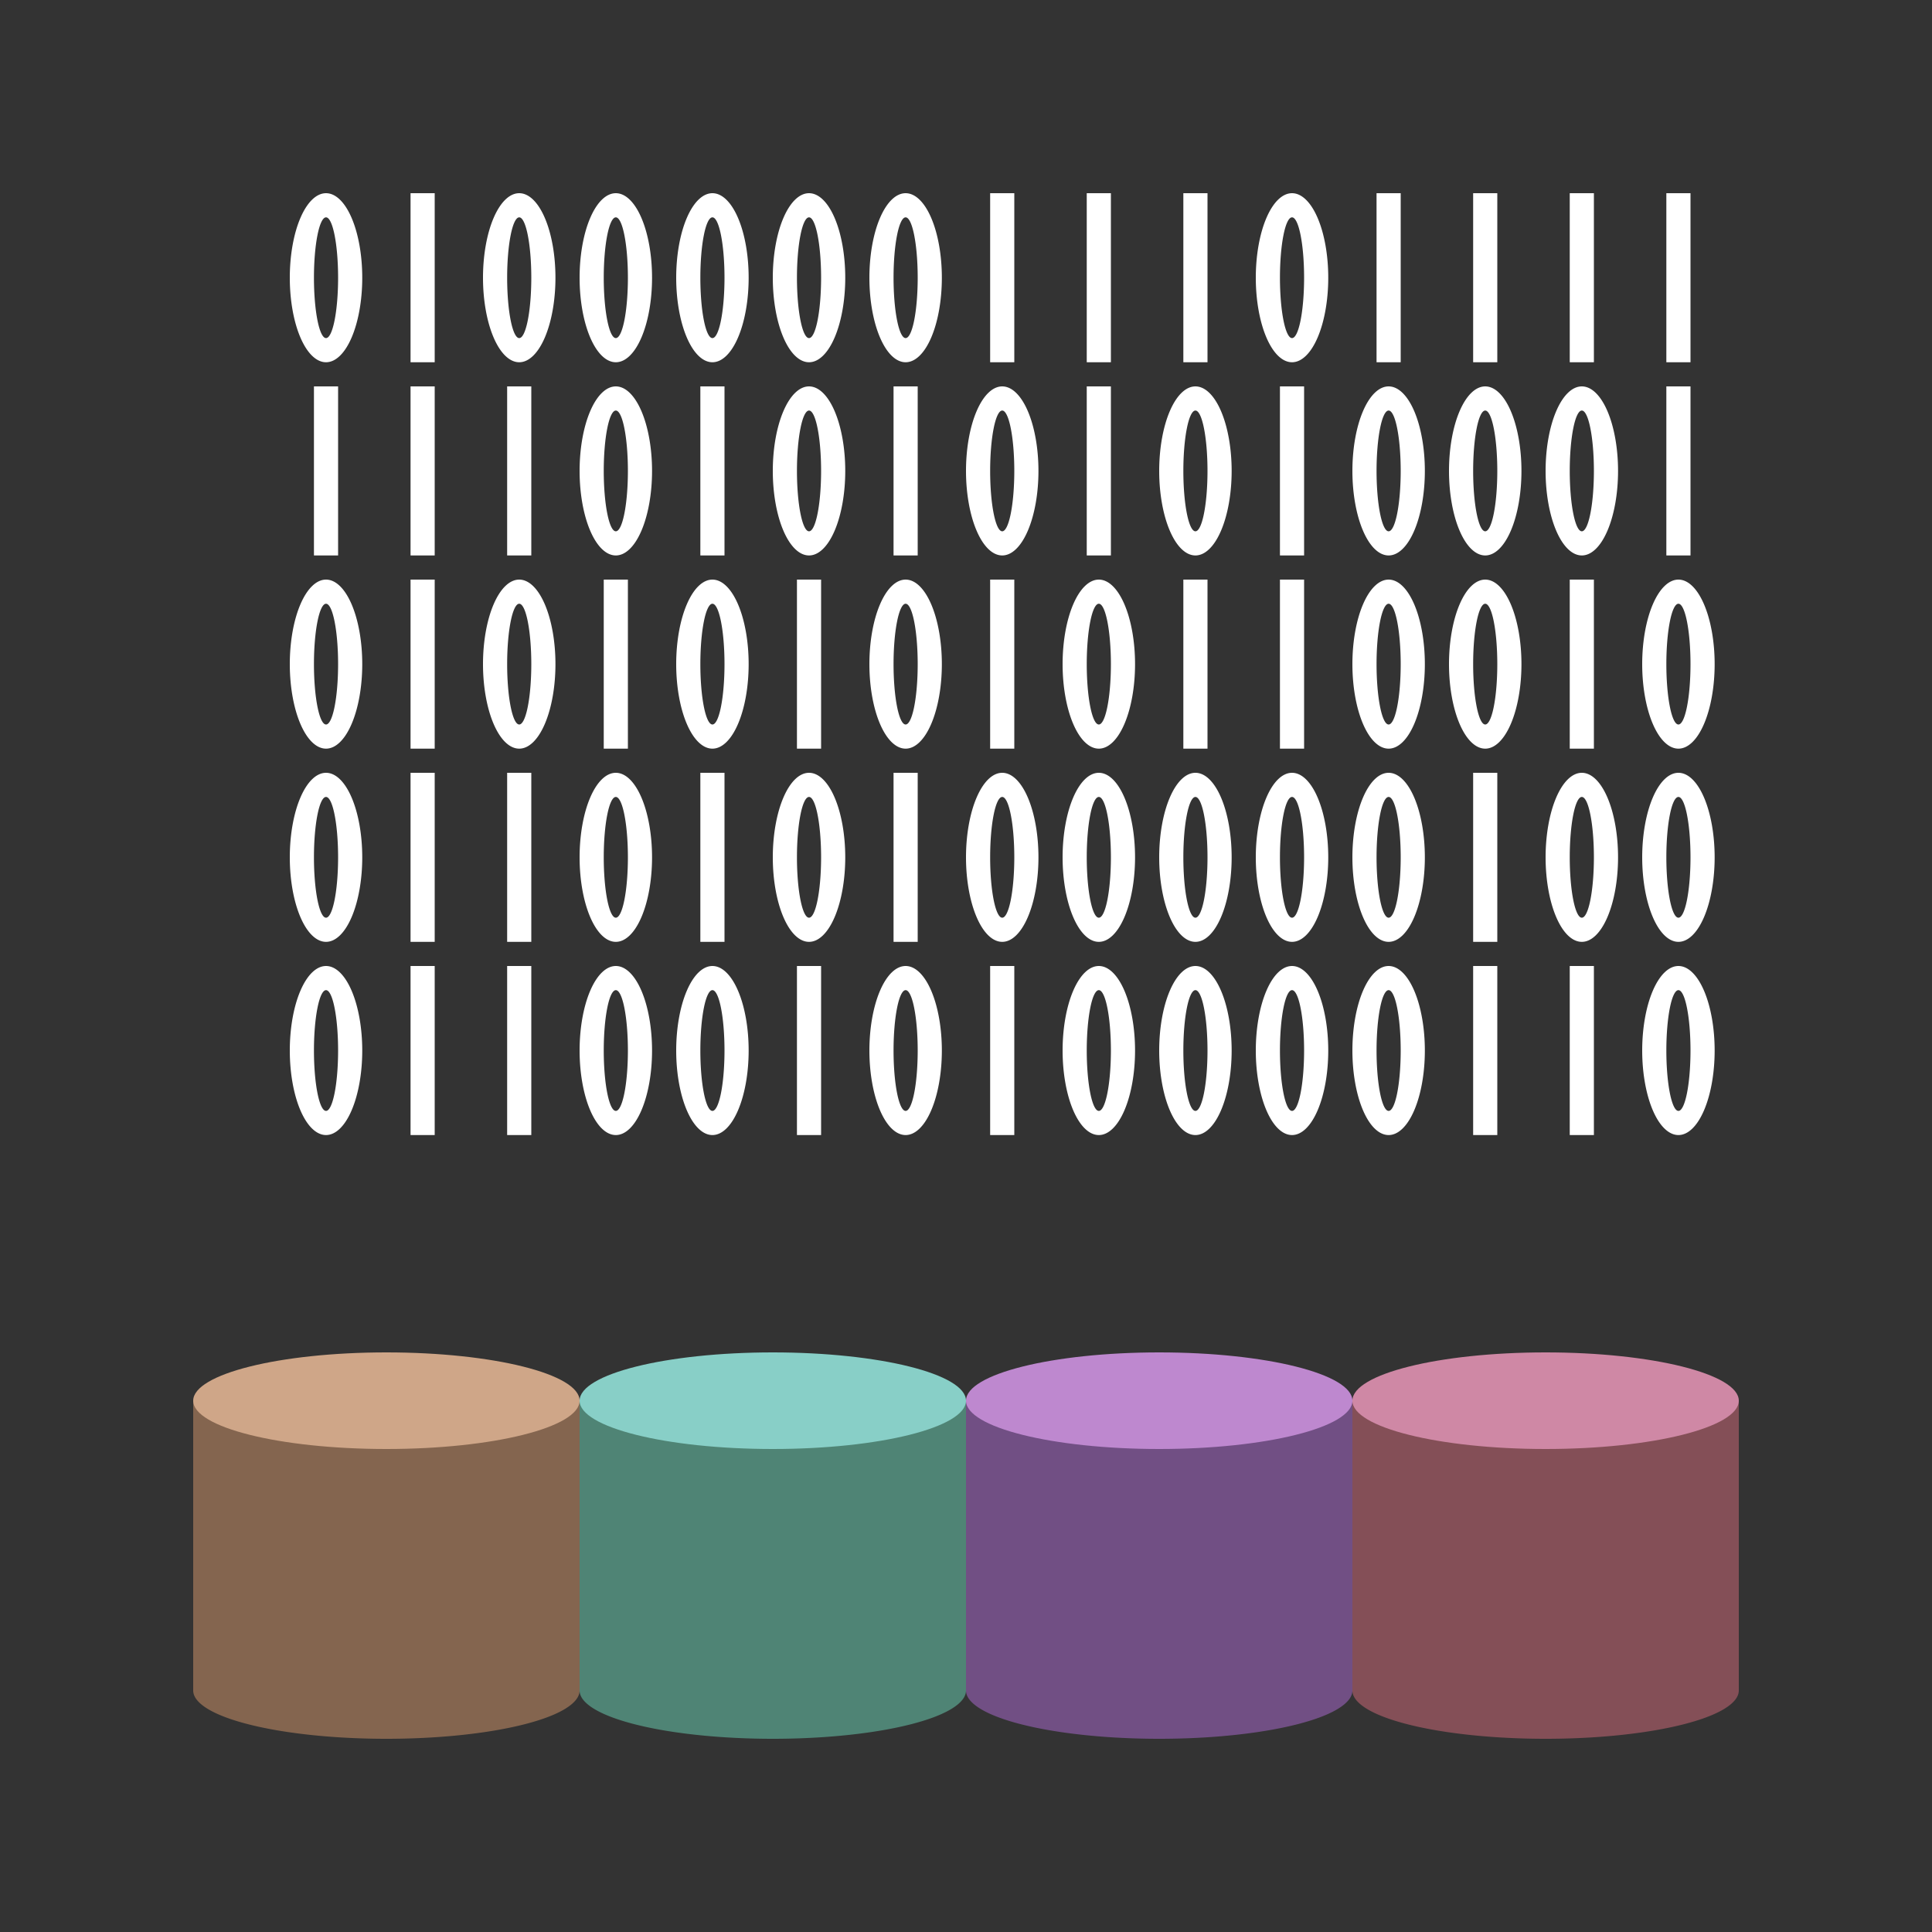 <?xml version="1.0" encoding="UTF-8" standalone="no"?>
<svg
   xmlns:dc="http://purl.org/dc/elements/1.1/"
   xmlns:cc="http://creativecommons.org/ns#"
   xmlns:rdf="http://www.w3.org/1999/02/22-rdf-syntax-ns#"
   xmlns:svg="http://www.w3.org/2000/svg"
   xmlns="http://www.w3.org/2000/svg"
   xmlns:sodipodi="http://sodipodi.sourceforge.net/DTD/sodipodi-0.dtd"
   xmlns:inkscape="http://www.inkscape.org/namespaces/inkscape"
   version="1.1"
   id="svg2"
   width="80"
   height="80"
   viewBox="0 0 80 80"
   sodipodi:docname="efm-o.svg"
   inkscape:version="1.0.1 (3bc2e813f5, 2020-09-07)"
   inkscape:export-filename="/home/raster/C/th-efl/th/img/ic/efm-o-040.png"
   inkscape:export-xdpi="48"
   inkscape:export-ydpi="48">
  <rect x="0" y="0" width="80" height="80" fill="#333333" stroke="none"/>
  <defs
     id="defs6">
    <rect
       id="rect1822"
       height="22.427"
       width="47.971"
       y="8"
       x="16" />
    <rect
       x="20"
       y="20"
       width="40"
       height="30"
       id="rect878" />
    <rect
       x="20"
       y="50"
       width="40"
       height="30"
       id="rect872" />
    <rect
       x="20"
       y="20"
       width="40"
       height="30"
       id="rect864" />
    <rect
       x="20"
       y="20"
       width="40"
       height="30"
       id="rect858" />
    <rect
       x="20"
       y="20"
       width="40"
       height="30"
       id="rect852" />
  </defs>
  <sodipodi:namedview
     inkscape:showpageshadow="false"
     inkscape:document-rotation="0"
     pagecolor="#404040"
     bordercolor="#ff66ac"
     borderopacity="1"
     objecttolerance="10"
     gridtolerance="10"
     guidetolerance="10"
     inkscape:pageopacity="0"
     inkscape:pageshadow="2"
     inkscape:window-width="1756"
     inkscape:window-height="1372"
     id="namedview4"
     showgrid="true"
     inkscape:zoom="13.05"
     inkscape:cx="40"
     inkscape:cy="40"
     inkscape:window-x="804"
     inkscape:window-y="0"
     inkscape:window-maximized="0"
     inkscape:current-layer="g10"
     showguides="false"
     inkscape:snap-bbox="true"
     inkscape:bbox-nodes="true"
     inkscape:snap-others="false"
     inkscape:snap-nodes="true"
     borderlayer="true">
    <inkscape:grid
       type="xygrid"
       id="grid837"
       empspacing="4" />
  </sodipodi:namedview>
  <g
     inkscape:groupmode="layer"
     inkscape:label="Image"
     id="g10">
    <path
       id="ellipse3599"
       style="fill:#84654f;fill-opacity:1;stroke:none;stroke-width:3.098;stroke-linecap:round;stroke-linejoin:round;stroke-miterlimit:4;stroke-dasharray:none;stroke-dashoffset:0;stroke-opacity:1"
       d="m 8,58 v 12 a 8,2 0 0 0 8,2 8,2 0 0 0 8,-2 8,2 0 0 0 0,-0.008 V 58 Z" />
    <path
       id="path3606"
       style="fill:#4f8475;fill-opacity:1;stroke:none;stroke-width:3.098;stroke-linecap:round;stroke-linejoin:round;stroke-miterlimit:4;stroke-dasharray:none;stroke-dashoffset:0;stroke-opacity:1"
       d="m 24,58 v 12 a 8,2 0 0 0 8,2 8,2 0 0 0 8,-2 8,2 0 0 0 0,-0.008 V 58 Z" />
    <path
       id="path3608"
       style="fill:#714f84;fill-opacity:1;stroke:none;stroke-width:3.098;stroke-linecap:round;stroke-linejoin:round;stroke-miterlimit:4;stroke-dasharray:none;stroke-dashoffset:0;stroke-opacity:1"
       d="m 40,58 v 12 a 8,2 0 0 0 8,2 8,2 0 0 0 8,-2 8,2 0 0 0 0,-0.008 V 58 Z" />
    <path
       id="path3610"
       style="fill:#844f57;fill-opacity:1;stroke:none;stroke-width:3.098;stroke-linecap:round;stroke-linejoin:round;stroke-miterlimit:4;stroke-dasharray:none;stroke-dashoffset:0;stroke-opacity:1"
       d="m 56,58 v 12 a 8,2 0 0 0 8,2 8,2 0 0 0 8,-2 8,2 0 0 0 0,-0.008 V 58 Z" />
    <ellipse
       style="fill:#cfa688;fill-opacity:1;stroke:none;stroke-width:3.098;stroke-linecap:round;stroke-linejoin:round;stroke-miterlimit:4;stroke-dasharray:none;stroke-dashoffset:0;stroke-opacity:1"
       id="path3591"
       cx="16"
       cy="58"
       rx="8"
       ry="2" />
    <ellipse
       style="fill:#88cfc7;fill-opacity:1;stroke:none;stroke-width:3.098;stroke-linecap:round;stroke-linejoin:round;stroke-miterlimit:4;stroke-dasharray:none;stroke-dashoffset:0;stroke-opacity:1"
       id="ellipse3593"
       cx="32"
       cy="58"
       rx="8"
       ry="2" />
    <ellipse
       style="fill:#be88cf;fill-opacity:1;stroke:none;stroke-width:3.098;stroke-linecap:round;stroke-linejoin:round;stroke-miterlimit:4;stroke-dasharray:none;stroke-dashoffset:0;stroke-opacity:1"
       id="ellipse3595"
       cx="48"
       cy="58"
       rx="8"
       ry="2" />
    <ellipse
       style="fill:#cf88a5;fill-opacity:1;stroke:none;stroke-width:3.098;stroke-linecap:round;stroke-linejoin:round;stroke-miterlimit:4;stroke-dasharray:none;stroke-dashoffset:0;stroke-opacity:1"
       id="ellipse3597"
       cx="64"
       cy="58"
       rx="8"
       ry="2" />
    <path
       id="path3612"
       style="fill:#ffffff;fill-opacity:1;stroke:none;stroke-width:3;stroke-linecap:round;stroke-linejoin:round;stroke-miterlimit:4;stroke-dasharray:none;stroke-dashoffset:0;stroke-opacity:1"
       d="M 13.5,40 A 1.5,3.5 0 0 0 12,43.5 1.5,3.5 0 0 0 13.5,47 1.5,3.5 0 0 0 15,43.5 1.5,3.5 0 0 0 13.5,40 Z m -0.002,1 A 0.5,2.5 0 0 1 13.5,41 0.5,2.5 0 0 1 14,43.5 0.5,2.5 0 0 1 13.5,46 0.5,2.5 0 0 1 13,43.5 0.5,2.5 0 0 1 13.498,41 Z" />
    <rect
       style="fill:#ffffff;fill-opacity:1;stroke:none;stroke-width:3;stroke-linecap:round;stroke-linejoin:round;stroke-miterlimit:4;stroke-dasharray:none;stroke-dashoffset:0;stroke-opacity:1"
       id="rect3619"
       width="1"
       height="7"
       x="17"
       y="40" />
    <path
       id="path3625"
       style="fill:#ffffff;fill-opacity:1;stroke:none;stroke-width:3;stroke-linecap:round;stroke-linejoin:round;stroke-miterlimit:4;stroke-dasharray:none;stroke-dashoffset:0;stroke-opacity:1"
       d="M 29.5,40 A 1.5,3.5 0 0 0 28,43.5 1.5,3.5 0 0 0 29.5,47 1.5,3.5 0 0 0 31,43.5 1.5,3.5 0 0 0 29.5,40 Z m -0.002,1 A 0.5,2.5 0 0 1 29.5,41 0.5,2.5 0 0 1 30,43.5 0.5,2.5 0 0 1 29.5,46 0.5,2.5 0 0 1 29,43.5 0.5,2.5 0 0 1 29.498,41 Z" />
    <rect
       style="fill:#ffffff;fill-opacity:1;stroke:none;stroke-width:3;stroke-linecap:round;stroke-linejoin:round;stroke-miterlimit:4;stroke-dasharray:none;stroke-dashoffset:0;stroke-opacity:1"
       id="rect3627"
       width="1"
       height="7"
       x="33"
       y="40" />
    <rect
       style="fill:#ffffff;fill-opacity:1;stroke:none;stroke-width:3;stroke-linecap:round;stroke-linejoin:round;stroke-miterlimit:4;stroke-dasharray:none;stroke-dashoffset:0;stroke-opacity:1"
       id="rect3631"
       width="1"
       height="7"
       x="41"
       y="40" />
    <path
       id="path3633"
       style="fill:#ffffff;fill-opacity:1;stroke:none;stroke-width:3;stroke-linecap:round;stroke-linejoin:round;stroke-miterlimit:4;stroke-dasharray:none;stroke-dashoffset:0;stroke-opacity:1"
       d="M 45.5,40 A 1.5,3.5 0 0 0 44,43.5 1.5,3.5 0 0 0 45.5,47 1.5,3.5 0 0 0 47,43.5 1.5,3.5 0 0 0 45.5,40 Z m -0.002,1 A 0.5,2.5 0 0 1 45.5,41 0.5,2.5 0 0 1 46,43.5 0.5,2.5 0 0 1 45.5,46 0.5,2.5 0 0 1 45,43.5 0.5,2.5 0 0 1 45.498,41 Z" />
    <path
       id="path3637"
       style="fill:#ffffff;fill-opacity:1;stroke:none;stroke-width:3;stroke-linecap:round;stroke-linejoin:round;stroke-miterlimit:4;stroke-dasharray:none;stroke-dashoffset:0;stroke-opacity:1"
       d="M 53.5,40 A 1.5,3.5 0 0 0 52,43.5 1.5,3.5 0 0 0 53.5,47 1.5,3.5 0 0 0 55,43.5 1.5,3.5 0 0 0 53.5,40 Z m -0.002,1 A 0.5,2.5 0 0 1 53.5,41 0.5,2.5 0 0 1 54,43.5 0.5,2.5 0 0 1 53.5,46 0.5,2.5 0 0 1 53,43.5 0.5,2.5 0 0 1 53.498,41 Z" />
    <rect
       style="fill:#ffffff;fill-opacity:1;stroke:none;stroke-width:3;stroke-linecap:round;stroke-linejoin:round;stroke-miterlimit:4;stroke-dasharray:none;stroke-dashoffset:0;stroke-opacity:1"
       id="rect3643"
       width="1"
       height="7"
       x="65"
       y="40" />
    <rect
       style="fill:#ffffff;fill-opacity:1;stroke:none;stroke-width:3;stroke-linecap:round;stroke-linejoin:round;stroke-miterlimit:4;stroke-dasharray:none;stroke-dashoffset:0;stroke-opacity:1"
       id="rect3655"
       width="1"
       height="7"
       x="21"
       y="32" />
    <path
       id="path3657"
       style="fill:#ffffff;fill-opacity:1;stroke:none;stroke-width:3;stroke-linecap:round;stroke-linejoin:round;stroke-miterlimit:4;stroke-dasharray:none;stroke-dashoffset:0;stroke-opacity:1"
       d="M 25.5,32 A 1.5,3.5 0 0 0 24,35.5 1.5,3.5 0 0 0 25.5,39 1.5,3.5 0 0 0 27,35.5 1.5,3.5 0 0 0 25.5,32 Z m -0.002,1 A 0.5,2.5 0 0 1 25.5,33 0.5,2.5 0 0 1 26,35.5 0.5,2.5 0 0 1 25.5,38 0.5,2.5 0 0 1 25,35.5 0.5,2.5 0 0 1 25.498,33 Z" />
    <rect
       style="fill:#ffffff;fill-opacity:1;stroke:none;stroke-width:3;stroke-linecap:round;stroke-linejoin:round;stroke-miterlimit:4;stroke-dasharray:none;stroke-dashoffset:0;stroke-opacity:1"
       id="rect3659"
       width="1"
       height="7"
       x="29"
       y="32" />
    <rect
       style="fill:#ffffff;fill-opacity:1;stroke:none;stroke-width:3;stroke-linecap:round;stroke-linejoin:round;stroke-miterlimit:4;stroke-dasharray:none;stroke-dashoffset:0;stroke-opacity:1"
       id="rect3663"
       width="1"
       height="7"
       x="37"
       y="32" />
    <path
       id="path3665"
       style="fill:#ffffff;fill-opacity:1;stroke:none;stroke-width:3;stroke-linecap:round;stroke-linejoin:round;stroke-miterlimit:4;stroke-dasharray:none;stroke-dashoffset:0;stroke-opacity:1"
       d="M 41.5,32 A 1.5,3.5 0 0 0 40,35.5 1.5,3.5 0 0 0 41.5,39 1.5,3.5 0 0 0 43,35.5 1.5,3.5 0 0 0 41.5,32 Z m -0.002,1 A 0.5,2.5 0 0 1 41.5,33 0.5,2.5 0 0 1 42,35.5 0.5,2.5 0 0 1 41.5,38 0.5,2.5 0 0 1 41,35.5 0.5,2.5 0 0 1 41.498,33 Z" />
    <path
       id="path3669"
       style="fill:#ffffff;fill-opacity:1;stroke:none;stroke-width:3;stroke-linecap:round;stroke-linejoin:round;stroke-miterlimit:4;stroke-dasharray:none;stroke-dashoffset:0;stroke-opacity:1"
       d="M 49.5,32 A 1.5,3.5 0 0 0 48,35.5 1.5,3.5 0 0 0 49.5,39 1.5,3.5 0 0 0 51,35.5 1.5,3.5 0 0 0 49.5,32 Z m -0.002,1 A 0.5,2.5 0 0 1 49.5,33 0.5,2.5 0 0 1 50,35.5 0.5,2.5 0 0 1 49.5,38 0.5,2.5 0 0 1 49,35.5 0.5,2.5 0 0 1 49.498,33 Z" />
    <path
       id="path3673"
       style="fill:#ffffff;fill-opacity:1;stroke:none;stroke-width:3;stroke-linecap:round;stroke-linejoin:round;stroke-miterlimit:4;stroke-dasharray:none;stroke-dashoffset:0;stroke-opacity:1"
       d="M 57.5,32 A 1.5,3.5 0 0 0 56,35.5 1.5,3.5 0 0 0 57.5,39 1.5,3.5 0 0 0 59,35.5 1.5,3.5 0 0 0 57.5,32 Z m -0.002,1 A 0.5,2.5 0 0 1 57.5,33 0.5,2.5 0 0 1 58,35.5 0.5,2.5 0 0 1 57.5,38 0.5,2.5 0 0 1 57,35.5 0.5,2.5 0 0 1 57.498,33 Z" />
    <rect
       style="fill:#ffffff;fill-opacity:1;stroke:none;stroke-width:3;stroke-linecap:round;stroke-linejoin:round;stroke-miterlimit:4;stroke-dasharray:none;stroke-dashoffset:0;stroke-opacity:1"
       id="rect3675"
       width="1"
       height="7"
       x="61"
       y="32" />
    <path
       id="path3677"
       style="fill:#ffffff;fill-opacity:1;stroke:none;stroke-width:3;stroke-linecap:round;stroke-linejoin:round;stroke-miterlimit:4;stroke-dasharray:none;stroke-dashoffset:0;stroke-opacity:1"
       d="M 65.5,32 A 1.5,3.5 0 0 0 64,35.5 1.5,3.5 0 0 0 65.5,39 1.5,3.5 0 0 0 67,35.5 1.5,3.5 0 0 0 65.5,32 Z m -0.002,1 A 0.5,2.5 0 0 1 65.5,33 0.5,2.5 0 0 1 66,35.5 0.5,2.5 0 0 1 65.5,38 0.5,2.5 0 0 1 65,35.5 0.5,2.5 0 0 1 65.498,33 Z" />
    <path
       id="path3681"
       style="fill:#ffffff;fill-opacity:1;stroke:none;stroke-width:3;stroke-linecap:round;stroke-linejoin:round;stroke-miterlimit:4;stroke-dasharray:none;stroke-dashoffset:0;stroke-opacity:1"
       d="M 13.5,24 A 1.5,3.5 0 0 0 12,27.5 1.5,3.5 0 0 0 13.5,31 1.5,3.5 0 0 0 15,27.5 1.5,3.5 0 0 0 13.5,24 Z m -0.002,1 A 0.5,2.5 0 0 1 13.5,25 0.5,2.5 0 0 1 14,27.5 0.5,2.5 0 0 1 13.5,30 0.5,2.5 0 0 1 13,27.5 0.5,2.5 0 0 1 13.498,25 Z" />
    <rect
       style="fill:#ffffff;fill-opacity:1;stroke:none;stroke-width:3;stroke-linecap:round;stroke-linejoin:round;stroke-miterlimit:4;stroke-dasharray:none;stroke-dashoffset:0;stroke-opacity:1"
       id="rect3683"
       width="1"
       height="7"
       x="17"
       y="24" />
    <rect
       style="fill:#ffffff;fill-opacity:1;stroke:none;stroke-width:3;stroke-linecap:round;stroke-linejoin:round;stroke-miterlimit:4;stroke-dasharray:none;stroke-dashoffset:0;stroke-opacity:1"
       id="rect3687"
       width="1"
       height="7"
       x="25"
       y="24" />
    <path
       id="path3689"
       style="fill:#ffffff;fill-opacity:1;stroke:none;stroke-width:3;stroke-linecap:round;stroke-linejoin:round;stroke-miterlimit:4;stroke-dasharray:none;stroke-dashoffset:0;stroke-opacity:1"
       d="M 29.5,24 A 1.5,3.5 0 0 0 28,27.5 1.5,3.5 0 0 0 29.5,31 1.5,3.5 0 0 0 31,27.5 1.5,3.5 0 0 0 29.5,24 Z m -0.002,1 A 0.5,2.5 0 0 1 29.5,25 0.5,2.5 0 0 1 30,27.5 0.5,2.5 0 0 1 29.5,30 0.5,2.5 0 0 1 29,27.5 0.5,2.5 0 0 1 29.498,25 Z" />
    <rect
       style="fill:#ffffff;fill-opacity:1;stroke:none;stroke-width:3;stroke-linecap:round;stroke-linejoin:round;stroke-miterlimit:4;stroke-dasharray:none;stroke-dashoffset:0;stroke-opacity:1"
       id="rect3691"
       width="1"
       height="7"
       x="33"
       y="24" />
    <rect
       style="fill:#ffffff;fill-opacity:1;stroke:none;stroke-width:3;stroke-linecap:round;stroke-linejoin:round;stroke-miterlimit:4;stroke-dasharray:none;stroke-dashoffset:0;stroke-opacity:1"
       id="rect3695"
       width="1"
       height="7"
       x="41"
       y="24" />
    <path
       id="path3697"
       style="fill:#ffffff;fill-opacity:1;stroke:none;stroke-width:3;stroke-linecap:round;stroke-linejoin:round;stroke-miterlimit:4;stroke-dasharray:none;stroke-dashoffset:0;stroke-opacity:1"
       d="M 45.5,24 A 1.5,3.5 0 0 0 44,27.5 1.5,3.5 0 0 0 45.5,31 1.5,3.5 0 0 0 47,27.5 1.5,3.5 0 0 0 45.5,24 Z m -0.002,1 A 0.5,2.5 0 0 1 45.5,25 0.5,2.5 0 0 1 46,27.5 0.5,2.5 0 0 1 45.5,30 0.5,2.5 0 0 1 45,27.5 0.5,2.5 0 0 1 45.498,25 Z" />
    <rect
       style="fill:#ffffff;fill-opacity:1;stroke:none;stroke-width:3;stroke-linecap:round;stroke-linejoin:round;stroke-miterlimit:4;stroke-dasharray:none;stroke-dashoffset:0;stroke-opacity:1"
       id="rect3699"
       width="1"
       height="7"
       x="49"
       y="24" />
    <path
       id="path3705"
       style="fill:#ffffff;fill-opacity:1;stroke:none;stroke-width:3;stroke-linecap:round;stroke-linejoin:round;stroke-miterlimit:4;stroke-dasharray:none;stroke-dashoffset:0;stroke-opacity:1"
       d="M 61.5,24 A 1.5,3.5 0 0 0 60,27.5 1.5,3.5 0 0 0 61.5,31 1.5,3.5 0 0 0 63,27.5 1.5,3.5 0 0 0 61.5,24 Z m -0.002,1 A 0.5,2.5 0 0 1 61.5,25 0.5,2.5 0 0 1 62,27.5 0.5,2.5 0 0 1 61.5,30 0.5,2.5 0 0 1 61,27.5 0.5,2.5 0 0 1 61.498,25 Z" />
    <rect
       style="fill:#ffffff;fill-opacity:1;stroke:none;stroke-width:3;stroke-linecap:round;stroke-linejoin:round;stroke-miterlimit:4;stroke-dasharray:none;stroke-dashoffset:0;stroke-opacity:1"
       id="rect3707"
       width="1"
       height="7"
       x="65"
       y="24" />
    <path
       id="path3709"
       style="fill:#ffffff;fill-opacity:1;stroke:none;stroke-width:3;stroke-linecap:round;stroke-linejoin:round;stroke-miterlimit:4;stroke-dasharray:none;stroke-dashoffset:0;stroke-opacity:1"
       d="M 69.5,24 A 1.5,3.5 0 0 0 68,27.5 1.5,3.5 0 0 0 69.5,31 1.5,3.5 0 0 0 71,27.5 1.5,3.5 0 0 0 69.5,24 Z m -0.002,1 A 0.5,2.5 0 0 1 69.5,25 0.5,2.5 0 0 1 70,27.5 0.5,2.5 0 0 1 69.5,30 0.5,2.5 0 0 1 69,27.5 0.5,2.5 0 0 1 69.498,25 Z" />
    <rect
       style="fill:#ffffff;fill-opacity:1;stroke:none;stroke-width:3;stroke-linecap:round;stroke-linejoin:round;stroke-miterlimit:4;stroke-dasharray:none;stroke-dashoffset:0;stroke-opacity:1"
       id="rect3715"
       width="1"
       height="7"
       x="13"
       y="16" />
    <rect
       style="fill:#ffffff;fill-opacity:1;stroke:none;stroke-width:3;stroke-linecap:round;stroke-linejoin:round;stroke-miterlimit:4;stroke-dasharray:none;stroke-dashoffset:0;stroke-opacity:1"
       id="rect3723"
       width="1"
       height="7"
       x="29"
       y="16" />
    <rect
       style="fill:#ffffff;fill-opacity:1;stroke:none;stroke-width:3;stroke-linecap:round;stroke-linejoin:round;stroke-miterlimit:4;stroke-dasharray:none;stroke-dashoffset:0;stroke-opacity:1"
       id="rect3727"
       width="1"
       height="7"
       x="37"
       y="16" />
    <path
       id="path3729"
       style="fill:#ffffff;fill-opacity:1;stroke:none;stroke-width:3;stroke-linecap:round;stroke-linejoin:round;stroke-miterlimit:4;stroke-dasharray:none;stroke-dashoffset:0;stroke-opacity:1"
       d="M 41.5,16 A 1.5,3.5 0 0 0 40,19.5 1.5,3.5 0 0 0 41.5,23 1.5,3.5 0 0 0 43,19.5 1.5,3.5 0 0 0 41.5,16 Z m -0.002,1 A 0.5,2.5 0 0 1 41.5,17 0.5,2.5 0 0 1 42,19.5 0.5,2.5 0 0 1 41.5,22 0.5,2.5 0 0 1 41,19.5 0.5,2.5 0 0 1 41.498,17 Z" />
    <rect
       style="fill:#ffffff;fill-opacity:1;stroke:none;stroke-width:3;stroke-linecap:round;stroke-linejoin:round;stroke-miterlimit:4;stroke-dasharray:none;stroke-dashoffset:0;stroke-opacity:1"
       id="rect3731"
       width="1"
       height="7"
       x="45"
       y="16" />
    <rect
       style="fill:#ffffff;fill-opacity:1;stroke:none;stroke-width:3;stroke-linecap:round;stroke-linejoin:round;stroke-miterlimit:4;stroke-dasharray:none;stroke-dashoffset:0;stroke-opacity:1"
       id="rect3735"
       width="1"
       height="7"
       x="53"
       y="16" />
    <path
       id="path3741"
       style="fill:#ffffff;fill-opacity:1;stroke:none;stroke-width:3;stroke-linecap:round;stroke-linejoin:round;stroke-miterlimit:4;stroke-dasharray:none;stroke-dashoffset:0;stroke-opacity:1"
       d="M 65.5,16 A 1.5,3.5 0 0 0 64,19.5 1.5,3.5 0 0 0 65.5,23 1.5,3.5 0 0 0 67,19.5 1.5,3.5 0 0 0 65.5,16 Z m -0.002,1 A 0.5,2.5 0 0 1 65.5,17 0.5,2.5 0 0 1 66,19.5 0.5,2.5 0 0 1 65.5,22 0.5,2.5 0 0 1 65,19.5 0.5,2.5 0 0 1 65.498,17 Z" />
    <rect
       style="fill:#ffffff;fill-opacity:1;stroke:none;stroke-width:3;stroke-linecap:round;stroke-linejoin:round;stroke-miterlimit:4;stroke-dasharray:none;stroke-dashoffset:0;stroke-opacity:1"
       id="rect3743"
       width="1"
       height="7"
       x="69"
       y="16" />
    <path
       id="path3745"
       style="fill:#ffffff;fill-opacity:1;stroke:none;stroke-width:3;stroke-linecap:round;stroke-linejoin:round;stroke-miterlimit:4;stroke-dasharray:none;stroke-dashoffset:0;stroke-opacity:1"
       d="M 13.5,8 A 1.5,3.5 0 0 0 12,11.5 1.5,3.5 0 0 0 13.5,15 1.5,3.5 0 0 0 15,11.5 1.5,3.5 0 0 0 13.5,8 Z M 13.498,9 A 0.5,2.5 0 0 1 13.5,9 0.5,2.5 0 0 1 14,11.5 0.5,2.5 0 0 1 13.5,14 0.5,2.5 0 0 1 13,11.5 0.5,2.5 0 0 1 13.498,9 Z" />
    <rect
       style="fill:#ffffff;fill-opacity:1;stroke:none;stroke-width:3;stroke-linecap:round;stroke-linejoin:round;stroke-miterlimit:4;stroke-dasharray:none;stroke-dashoffset:0;stroke-opacity:1"
       id="rect3747"
       width="1"
       height="7"
       x="17"
       y="8" />
    <path
       id="path3753"
       style="fill:#ffffff;fill-opacity:1;stroke:none;stroke-width:3;stroke-linecap:round;stroke-linejoin:round;stroke-miterlimit:4;stroke-dasharray:none;stroke-dashoffset:0;stroke-opacity:1"
       d="M 29.5,8 A 1.5,3.5 0 0 0 28,11.5 1.5,3.5 0 0 0 29.5,15 1.5,3.5 0 0 0 31,11.5 1.5,3.5 0 0 0 29.5,8 Z M 29.498,9 A 0.5,2.5 0 0 1 29.5,9 0.5,2.5 0 0 1 30,11.5 0.5,2.5 0 0 1 29.5,14 0.5,2.5 0 0 1 29,11.5 0.5,2.5 0 0 1 29.498,9 Z" />
    <rect
       style="fill:#ffffff;fill-opacity:1;stroke:none;stroke-width:3;stroke-linecap:round;stroke-linejoin:round;stroke-miterlimit:4;stroke-dasharray:none;stroke-dashoffset:0;stroke-opacity:1"
       id="rect3759"
       width="1"
       height="7"
       x="41"
       y="8" />
    <rect
       style="fill:#ffffff;fill-opacity:1;stroke:none;stroke-width:3;stroke-linecap:round;stroke-linejoin:round;stroke-miterlimit:4;stroke-dasharray:none;stroke-dashoffset:0;stroke-opacity:1"
       id="rect3763"
       width="1"
       height="7"
       x="49"
       y="8" />
    <path
       id="path3765"
       style="fill:#ffffff;fill-opacity:1;stroke:none;stroke-width:3;stroke-linecap:round;stroke-linejoin:round;stroke-miterlimit:4;stroke-dasharray:none;stroke-dashoffset:0;stroke-opacity:1"
       d="M 53.5,8 A 1.5,3.5 0 0 0 52,11.5 1.5,3.5 0 0 0 53.5,15 1.5,3.5 0 0 0 55,11.5 1.5,3.5 0 0 0 53.5,8 Z M 53.498,9 A 0.5,2.5 0 0 1 53.5,9 0.5,2.5 0 0 1 54,11.5 0.5,2.5 0 0 1 53.5,14 0.5,2.5 0 0 1 53,11.5 0.5,2.5 0 0 1 53.498,9 Z" />
    <rect
       style="fill:#ffffff;fill-opacity:1;stroke:none;stroke-width:3;stroke-linecap:round;stroke-linejoin:round;stroke-miterlimit:4;stroke-dasharray:none;stroke-dashoffset:0;stroke-opacity:1"
       id="rect3767"
       width="1"
       height="7"
       x="57"
       y="8" />
    <rect
       style="fill:#ffffff;fill-opacity:1;stroke:none;stroke-width:3;stroke-linecap:round;stroke-linejoin:round;stroke-miterlimit:4;stroke-dasharray:none;stroke-dashoffset:0;stroke-opacity:1"
       id="rect3771"
       width="1"
       height="7"
       x="65"
       y="8" />
    <rect
       style="fill:#ffffff;fill-opacity:1;stroke:none;stroke-width:3;stroke-linecap:round;stroke-linejoin:round;stroke-miterlimit:4;stroke-dasharray:none;stroke-dashoffset:0;stroke-opacity:1"
       id="rect3809"
       width="1"
       height="7"
       x="17"
       y="32" />
    <rect
       style="fill:#ffffff;fill-opacity:1;stroke:none;stroke-width:3;stroke-linecap:round;stroke-linejoin:round;stroke-miterlimit:4;stroke-dasharray:none;stroke-dashoffset:0;stroke-opacity:1"
       id="rect3811"
       width="1"
       height="7"
       x="21"
       y="40" />
    <rect
       style="fill:#ffffff;fill-opacity:1;stroke:none;stroke-width:3;stroke-linecap:round;stroke-linejoin:round;stroke-miterlimit:4;stroke-dasharray:none;stroke-dashoffset:0;stroke-opacity:1"
       id="rect3813"
       width="1"
       height="7"
       x="61"
       y="40" />
    <rect
       style="fill:#ffffff;fill-opacity:1;stroke:none;stroke-width:3;stroke-linecap:round;stroke-linejoin:round;stroke-miterlimit:4;stroke-dasharray:none;stroke-dashoffset:0;stroke-opacity:1"
       id="rect3815"
       width="1"
       height="7"
       x="53"
       y="24" />
    <rect
       style="fill:#ffffff;fill-opacity:1;stroke:none;stroke-width:3;stroke-linecap:round;stroke-linejoin:round;stroke-miterlimit:4;stroke-dasharray:none;stroke-dashoffset:0;stroke-opacity:1"
       id="rect3817"
       width="1"
       height="7"
       x="61"
       y="8" />
    <rect
       style="fill:#ffffff;fill-opacity:1;stroke:none;stroke-width:3;stroke-linecap:round;stroke-linejoin:round;stroke-miterlimit:4;stroke-dasharray:none;stroke-dashoffset:0;stroke-opacity:1"
       id="rect3819"
       width="1"
       height="7"
       x="45"
       y="8" />
    <rect
       style="fill:#ffffff;fill-opacity:1;stroke:none;stroke-width:3;stroke-linecap:round;stroke-linejoin:round;stroke-miterlimit:4;stroke-dasharray:none;stroke-dashoffset:0;stroke-opacity:1"
       id="rect3821"
       width="1"
       height="7"
       x="17"
       y="16" />
    <rect
       style="fill:#ffffff;fill-opacity:1;stroke:none;stroke-width:3;stroke-linecap:round;stroke-linejoin:round;stroke-miterlimit:4;stroke-dasharray:none;stroke-dashoffset:0;stroke-opacity:1"
       id="rect3823"
       width="1"
       height="7"
       x="69"
       y="8" />
    <rect
       style="fill:#ffffff;fill-opacity:1;stroke:none;stroke-width:3;stroke-linecap:round;stroke-linejoin:round;stroke-miterlimit:4;stroke-dasharray:none;stroke-dashoffset:0;stroke-opacity:1"
       id="rect3825"
       width="1"
       height="7"
       x="21"
       y="16" />
    <path
       id="path3827"
       style="fill:#ffffff;fill-opacity:1;stroke:none;stroke-width:3;stroke-linecap:round;stroke-linejoin:round;stroke-miterlimit:4;stroke-dasharray:none;stroke-dashoffset:0;stroke-opacity:1"
       d="M 21.5,8 A 1.5,3.5 0 0 0 20,11.5 1.5,3.5 0 0 0 21.5,15 1.5,3.5 0 0 0 23,11.5 1.5,3.5 0 0 0 21.5,8 Z M 21.498,9 A 0.5,2.5 0 0 1 21.5,9 0.5,2.5 0 0 1 22,11.5 0.5,2.5 0 0 1 21.5,14 0.5,2.5 0 0 1 21,11.5 0.5,2.5 0 0 1 21.498,9 Z" />
    <path
       id="path3829"
       style="fill:#ffffff;fill-opacity:1;stroke:none;stroke-width:3;stroke-linecap:round;stroke-linejoin:round;stroke-miterlimit:4;stroke-dasharray:none;stroke-dashoffset:0;stroke-opacity:1"
       d="M 25.5,8 A 1.5,3.5 0 0 0 24,11.5 1.5,3.5 0 0 0 25.5,15 1.5,3.5 0 0 0 27,11.5 1.5,3.5 0 0 0 25.5,8 Z M 25.498,9 A 0.5,2.5 0 0 1 25.5,9 0.5,2.5 0 0 1 26,11.5 0.5,2.5 0 0 1 25.5,14 0.5,2.5 0 0 1 25,11.5 0.5,2.5 0 0 1 25.498,9 Z" />
    <path
       id="path3831"
       style="fill:#ffffff;fill-opacity:1;stroke:none;stroke-width:3;stroke-linecap:round;stroke-linejoin:round;stroke-miterlimit:4;stroke-dasharray:none;stroke-dashoffset:0;stroke-opacity:1"
       d="M 33.5,8 A 1.5,3.5 0 0 0 32,11.5 1.5,3.5 0 0 0 33.5,15 1.5,3.5 0 0 0 35,11.5 1.5,3.5 0 0 0 33.5,8 Z M 33.498,9 A 0.5,2.5 0 0 1 33.5,9 0.5,2.5 0 0 1 34,11.5 0.5,2.5 0 0 1 33.5,14 0.5,2.5 0 0 1 33,11.5 0.5,2.5 0 0 1 33.498,9 Z" />
    <path
       id="path3833"
       style="fill:#ffffff;fill-opacity:1;stroke:none;stroke-width:3;stroke-linecap:round;stroke-linejoin:round;stroke-miterlimit:4;stroke-dasharray:none;stroke-dashoffset:0;stroke-opacity:1"
       d="M 37.5,8 A 1.5,3.5 0 0 0 36,11.5 1.5,3.5 0 0 0 37.5,15 1.5,3.5 0 0 0 39,11.5 1.5,3.5 0 0 0 37.5,8 Z M 37.498,9 A 0.5,2.5 0 0 1 37.5,9 0.5,2.5 0 0 1 38,11.5 0.5,2.5 0 0 1 37.5,14 0.5,2.5 0 0 1 37,11.5 0.5,2.5 0 0 1 37.498,9 Z" />
    <path
       id="path3835"
       style="fill:#ffffff;fill-opacity:1;stroke:none;stroke-width:3;stroke-linecap:round;stroke-linejoin:round;stroke-miterlimit:4;stroke-dasharray:none;stroke-dashoffset:0;stroke-opacity:1"
       d="M 25.5,16 A 1.5,3.5 0 0 0 24,19.5 1.5,3.5 0 0 0 25.5,23 1.5,3.5 0 0 0 27,19.5 1.5,3.5 0 0 0 25.5,16 Z m -0.002,1 A 0.5,2.5 0 0 1 25.5,17 0.5,2.5 0 0 1 26,19.5 0.5,2.5 0 0 1 25.5,22 0.5,2.5 0 0 1 25,19.5 0.5,2.5 0 0 1 25.498,17 Z" />
    <path
       id="path3837"
       style="fill:#ffffff;fill-opacity:1;stroke:none;stroke-width:3;stroke-linecap:round;stroke-linejoin:round;stroke-miterlimit:4;stroke-dasharray:none;stroke-dashoffset:0;stroke-opacity:1"
       d="M 33.5,16 A 1.5,3.5 0 0 0 32,19.5 1.5,3.5 0 0 0 33.5,23 1.5,3.5 0 0 0 35,19.5 1.5,3.5 0 0 0 33.5,16 Z m -0.002,1 A 0.5,2.5 0 0 1 33.5,17 0.5,2.5 0 0 1 34,19.5 0.5,2.5 0 0 1 33.5,22 0.5,2.5 0 0 1 33,19.5 0.5,2.5 0 0 1 33.498,17 Z" />
    <path
       id="path3839"
       style="fill:#ffffff;fill-opacity:1;stroke:none;stroke-width:3;stroke-linecap:round;stroke-linejoin:round;stroke-miterlimit:4;stroke-dasharray:none;stroke-dashoffset:0;stroke-opacity:1"
       d="M 49.5,16 A 1.5,3.5 0 0 0 48,19.5 1.5,3.5 0 0 0 49.5,23 1.5,3.5 0 0 0 51,19.5 1.5,3.5 0 0 0 49.5,16 Z m -0.002,1 A 0.5,2.5 0 0 1 49.5,17 0.5,2.5 0 0 1 50,19.5 0.5,2.5 0 0 1 49.5,22 0.5,2.5 0 0 1 49,19.5 0.5,2.5 0 0 1 49.498,17 Z" />
    <path
       id="path3841"
       style="fill:#ffffff;fill-opacity:1;stroke:none;stroke-width:3;stroke-linecap:round;stroke-linejoin:round;stroke-miterlimit:4;stroke-dasharray:none;stroke-dashoffset:0;stroke-opacity:1"
       d="M 57.5,16 A 1.5,3.5 0 0 0 56,19.5 1.5,3.5 0 0 0 57.5,23 1.5,3.5 0 0 0 59,19.5 1.5,3.5 0 0 0 57.5,16 Z m -0.002,1 A 0.5,2.5 0 0 1 57.5,17 0.5,2.5 0 0 1 58,19.5 0.5,2.5 0 0 1 57.5,22 0.5,2.5 0 0 1 57,19.5 0.5,2.5 0 0 1 57.498,17 Z" />
    <path
       id="path3843"
       style="fill:#ffffff;fill-opacity:1;stroke:none;stroke-width:3;stroke-linecap:round;stroke-linejoin:round;stroke-miterlimit:4;stroke-dasharray:none;stroke-dashoffset:0;stroke-opacity:1"
       d="M 61.5,16 A 1.5,3.5 0 0 0 60,19.5 1.5,3.5 0 0 0 61.5,23 1.5,3.5 0 0 0 63,19.5 1.5,3.5 0 0 0 61.5,16 Z m -0.002,1 A 0.5,2.5 0 0 1 61.5,17 0.5,2.5 0 0 1 62,19.5 0.5,2.5 0 0 1 61.5,22 0.5,2.5 0 0 1 61,19.5 0.5,2.5 0 0 1 61.498,17 Z" />
    <path
       id="path3845"
       style="fill:#ffffff;fill-opacity:1;stroke:none;stroke-width:3;stroke-linecap:round;stroke-linejoin:round;stroke-miterlimit:4;stroke-dasharray:none;stroke-dashoffset:0;stroke-opacity:1"
       d="M 57.5,24 A 1.5,3.5 0 0 0 56,27.5 1.5,3.5 0 0 0 57.5,31 1.5,3.5 0 0 0 59,27.5 1.5,3.5 0 0 0 57.5,24 Z m -0.002,1 A 0.5,2.5 0 0 1 57.5,25 0.5,2.5 0 0 1 58,27.5 0.5,2.5 0 0 1 57.5,30 0.5,2.5 0 0 1 57,27.5 0.5,2.5 0 0 1 57.498,25 Z" />
    <path
       id="path3847"
       style="fill:#ffffff;fill-opacity:1;stroke:none;stroke-width:3;stroke-linecap:round;stroke-linejoin:round;stroke-miterlimit:4;stroke-dasharray:none;stroke-dashoffset:0;stroke-opacity:1"
       d="M 37.5,24 A 1.5,3.5 0 0 0 36,27.5 1.5,3.5 0 0 0 37.5,31 1.5,3.5 0 0 0 39,27.5 1.5,3.5 0 0 0 37.5,24 Z m -0.002,1 A 0.5,2.5 0 0 1 37.5,25 0.5,2.5 0 0 1 38,27.5 0.5,2.5 0 0 1 37.5,30 0.5,2.5 0 0 1 37,27.5 0.5,2.5 0 0 1 37.498,25 Z" />
    <path
       id="path3849"
       style="fill:#ffffff;fill-opacity:1;stroke:none;stroke-width:3;stroke-linecap:round;stroke-linejoin:round;stroke-miterlimit:4;stroke-dasharray:none;stroke-dashoffset:0;stroke-opacity:1"
       d="M 21.5,24 A 1.5,3.5 0 0 0 20,27.5 1.5,3.5 0 0 0 21.5,31 1.5,3.5 0 0 0 23,27.5 1.5,3.5 0 0 0 21.5,24 Z m -0.002,1 A 0.5,2.5 0 0 1 21.5,25 0.5,2.5 0 0 1 22,27.5 0.5,2.5 0 0 1 21.5,30 0.5,2.5 0 0 1 21,27.5 0.5,2.5 0 0 1 21.498,25 Z" />
    <path
       id="path3851"
       style="fill:#ffffff;fill-opacity:1;stroke:none;stroke-width:3;stroke-linecap:round;stroke-linejoin:round;stroke-miterlimit:4;stroke-dasharray:none;stroke-dashoffset:0;stroke-opacity:1"
       d="M 13.5,32 A 1.5,3.5 0 0 0 12,35.5 1.5,3.5 0 0 0 13.5,39 1.5,3.5 0 0 0 15,35.5 1.5,3.5 0 0 0 13.5,32 Z m -0.002,1 A 0.5,2.5 0 0 1 13.5,33 0.5,2.5 0 0 1 14,35.5 0.5,2.5 0 0 1 13.5,38 0.5,2.5 0 0 1 13,35.5 0.5,2.5 0 0 1 13.498,33 Z" />
    <path
       id="path3853"
       style="fill:#ffffff;fill-opacity:1;stroke:none;stroke-width:3;stroke-linecap:round;stroke-linejoin:round;stroke-miterlimit:4;stroke-dasharray:none;stroke-dashoffset:0;stroke-opacity:1"
       d="M 25.5,40 A 1.5,3.5 0 0 0 24,43.5 1.5,3.5 0 0 0 25.5,47 1.5,3.5 0 0 0 27,43.5 1.5,3.5 0 0 0 25.5,40 Z m -0.002,1 A 0.5,2.5 0 0 1 25.5,41 0.5,2.5 0 0 1 26,43.5 0.5,2.5 0 0 1 25.5,46 0.5,2.5 0 0 1 25,43.5 0.5,2.5 0 0 1 25.498,41 Z" />
    <path
       id="path3855"
       style="fill:#ffffff;fill-opacity:1;stroke:none;stroke-width:3;stroke-linecap:round;stroke-linejoin:round;stroke-miterlimit:4;stroke-dasharray:none;stroke-dashoffset:0;stroke-opacity:1"
       d="M 33.5,32 A 1.5,3.5 0 0 0 32,35.5 1.5,3.5 0 0 0 33.5,39 1.5,3.5 0 0 0 35,35.5 1.5,3.5 0 0 0 33.5,32 Z m -0.002,1 A 0.5,2.5 0 0 1 33.5,33 0.5,2.5 0 0 1 34,35.5 0.5,2.5 0 0 1 33.5,38 0.5,2.5 0 0 1 33,35.5 0.5,2.5 0 0 1 33.498,33 Z" />
    <path
       id="path3857"
       style="fill:#ffffff;fill-opacity:1;stroke:none;stroke-width:3;stroke-linecap:round;stroke-linejoin:round;stroke-miterlimit:4;stroke-dasharray:none;stroke-dashoffset:0;stroke-opacity:1"
       d="M 37.5,40 A 1.5,3.5 0 0 0 36,43.5 1.5,3.5 0 0 0 37.5,47 1.5,3.5 0 0 0 39,43.5 1.5,3.5 0 0 0 37.5,40 Z m -0.002,1 A 0.5,2.5 0 0 1 37.5,41 0.5,2.5 0 0 1 38,43.5 0.5,2.5 0 0 1 37.5,46 0.5,2.5 0 0 1 37,43.5 0.5,2.5 0 0 1 37.498,41 Z" />
    <path
       id="path3859"
       style="fill:#ffffff;fill-opacity:1;stroke:none;stroke-width:3;stroke-linecap:round;stroke-linejoin:round;stroke-miterlimit:4;stroke-dasharray:none;stroke-dashoffset:0;stroke-opacity:1"
       d="M 49.5,40 A 1.5,3.5 0 0 0 48,43.5 1.5,3.5 0 0 0 49.5,47 1.5,3.5 0 0 0 51,43.5 1.5,3.5 0 0 0 49.5,40 Z m -0.002,1 A 0.5,2.5 0 0 1 49.5,41 0.5,2.5 0 0 1 50,43.5 0.5,2.5 0 0 1 49.5,46 0.5,2.5 0 0 1 49,43.5 0.5,2.5 0 0 1 49.498,41 Z" />
    <path
       id="path3861"
       style="fill:#ffffff;fill-opacity:1;stroke:none;stroke-width:3;stroke-linecap:round;stroke-linejoin:round;stroke-miterlimit:4;stroke-dasharray:none;stroke-dashoffset:0;stroke-opacity:1"
       d="M 45.5,32 A 1.5,3.5 0 0 0 44,35.5 1.5,3.5 0 0 0 45.5,39 1.5,3.5 0 0 0 47,35.5 1.5,3.5 0 0 0 45.5,32 Z m -0.002,1 A 0.5,2.5 0 0 1 45.5,33 0.5,2.5 0 0 1 46,35.5 0.5,2.5 0 0 1 45.5,38 0.5,2.5 0 0 1 45,35.5 0.5,2.5 0 0 1 45.498,33 Z" />
    <path
       id="path3863"
       style="fill:#ffffff;fill-opacity:1;stroke:none;stroke-width:3;stroke-linecap:round;stroke-linejoin:round;stroke-miterlimit:4;stroke-dasharray:none;stroke-dashoffset:0;stroke-opacity:1"
       d="M 53.5,32 A 1.5,3.5 0 0 0 52,35.5 1.5,3.5 0 0 0 53.5,39 1.5,3.5 0 0 0 55,35.5 1.5,3.5 0 0 0 53.5,32 Z m -0.002,1 A 0.5,2.5 0 0 1 53.5,33 0.5,2.5 0 0 1 54,35.5 0.5,2.5 0 0 1 53.5,38 0.5,2.5 0 0 1 53,35.5 0.5,2.5 0 0 1 53.498,33 Z" />
    <path
       id="path3865"
       style="fill:#ffffff;fill-opacity:1;stroke:none;stroke-width:3;stroke-linecap:round;stroke-linejoin:round;stroke-miterlimit:4;stroke-dasharray:none;stroke-dashoffset:0;stroke-opacity:1"
       d="M 57.5,40 A 1.5,3.5 0 0 0 56,43.5 1.5,3.5 0 0 0 57.5,47 1.5,3.5 0 0 0 59,43.5 1.5,3.5 0 0 0 57.5,40 Z m -0.002,1 A 0.5,2.5 0 0 1 57.5,41 0.5,2.5 0 0 1 58,43.5 0.5,2.5 0 0 1 57.5,46 0.5,2.5 0 0 1 57,43.5 0.5,2.5 0 0 1 57.498,41 Z" />
    <path
       id="path3867"
       style="fill:#ffffff;fill-opacity:1;stroke:none;stroke-width:3;stroke-linecap:round;stroke-linejoin:round;stroke-miterlimit:4;stroke-dasharray:none;stroke-dashoffset:0;stroke-opacity:1"
       d="M 69.5,40 A 1.5,3.5 0 0 0 68,43.5 1.5,3.5 0 0 0 69.5,47 1.5,3.5 0 0 0 71,43.5 1.5,3.5 0 0 0 69.5,40 Z m -0.002,1 A 0.5,2.5 0 0 1 69.5,41 0.5,2.5 0 0 1 70,43.5 0.5,2.5 0 0 1 69.5,46 0.5,2.5 0 0 1 69,43.5 0.5,2.5 0 0 1 69.498,41 Z" />
    <path
       id="path3869"
       style="fill:#ffffff;fill-opacity:1;stroke:none;stroke-width:3;stroke-linecap:round;stroke-linejoin:round;stroke-miterlimit:4;stroke-dasharray:none;stroke-dashoffset:0;stroke-opacity:1"
       d="M 69.5,32 A 1.5,3.5 0 0 0 68,35.5 1.5,3.5 0 0 0 69.5,39 1.5,3.5 0 0 0 71,35.5 1.5,3.5 0 0 0 69.5,32 Z m -0.002,1 A 0.5,2.5 0 0 1 69.5,33 0.5,2.5 0 0 1 70,35.5 0.5,2.5 0 0 1 69.5,38 0.5,2.5 0 0 1 69,35.5 0.5,2.5 0 0 1 69.498,33 Z" />
  </g>
</svg>
